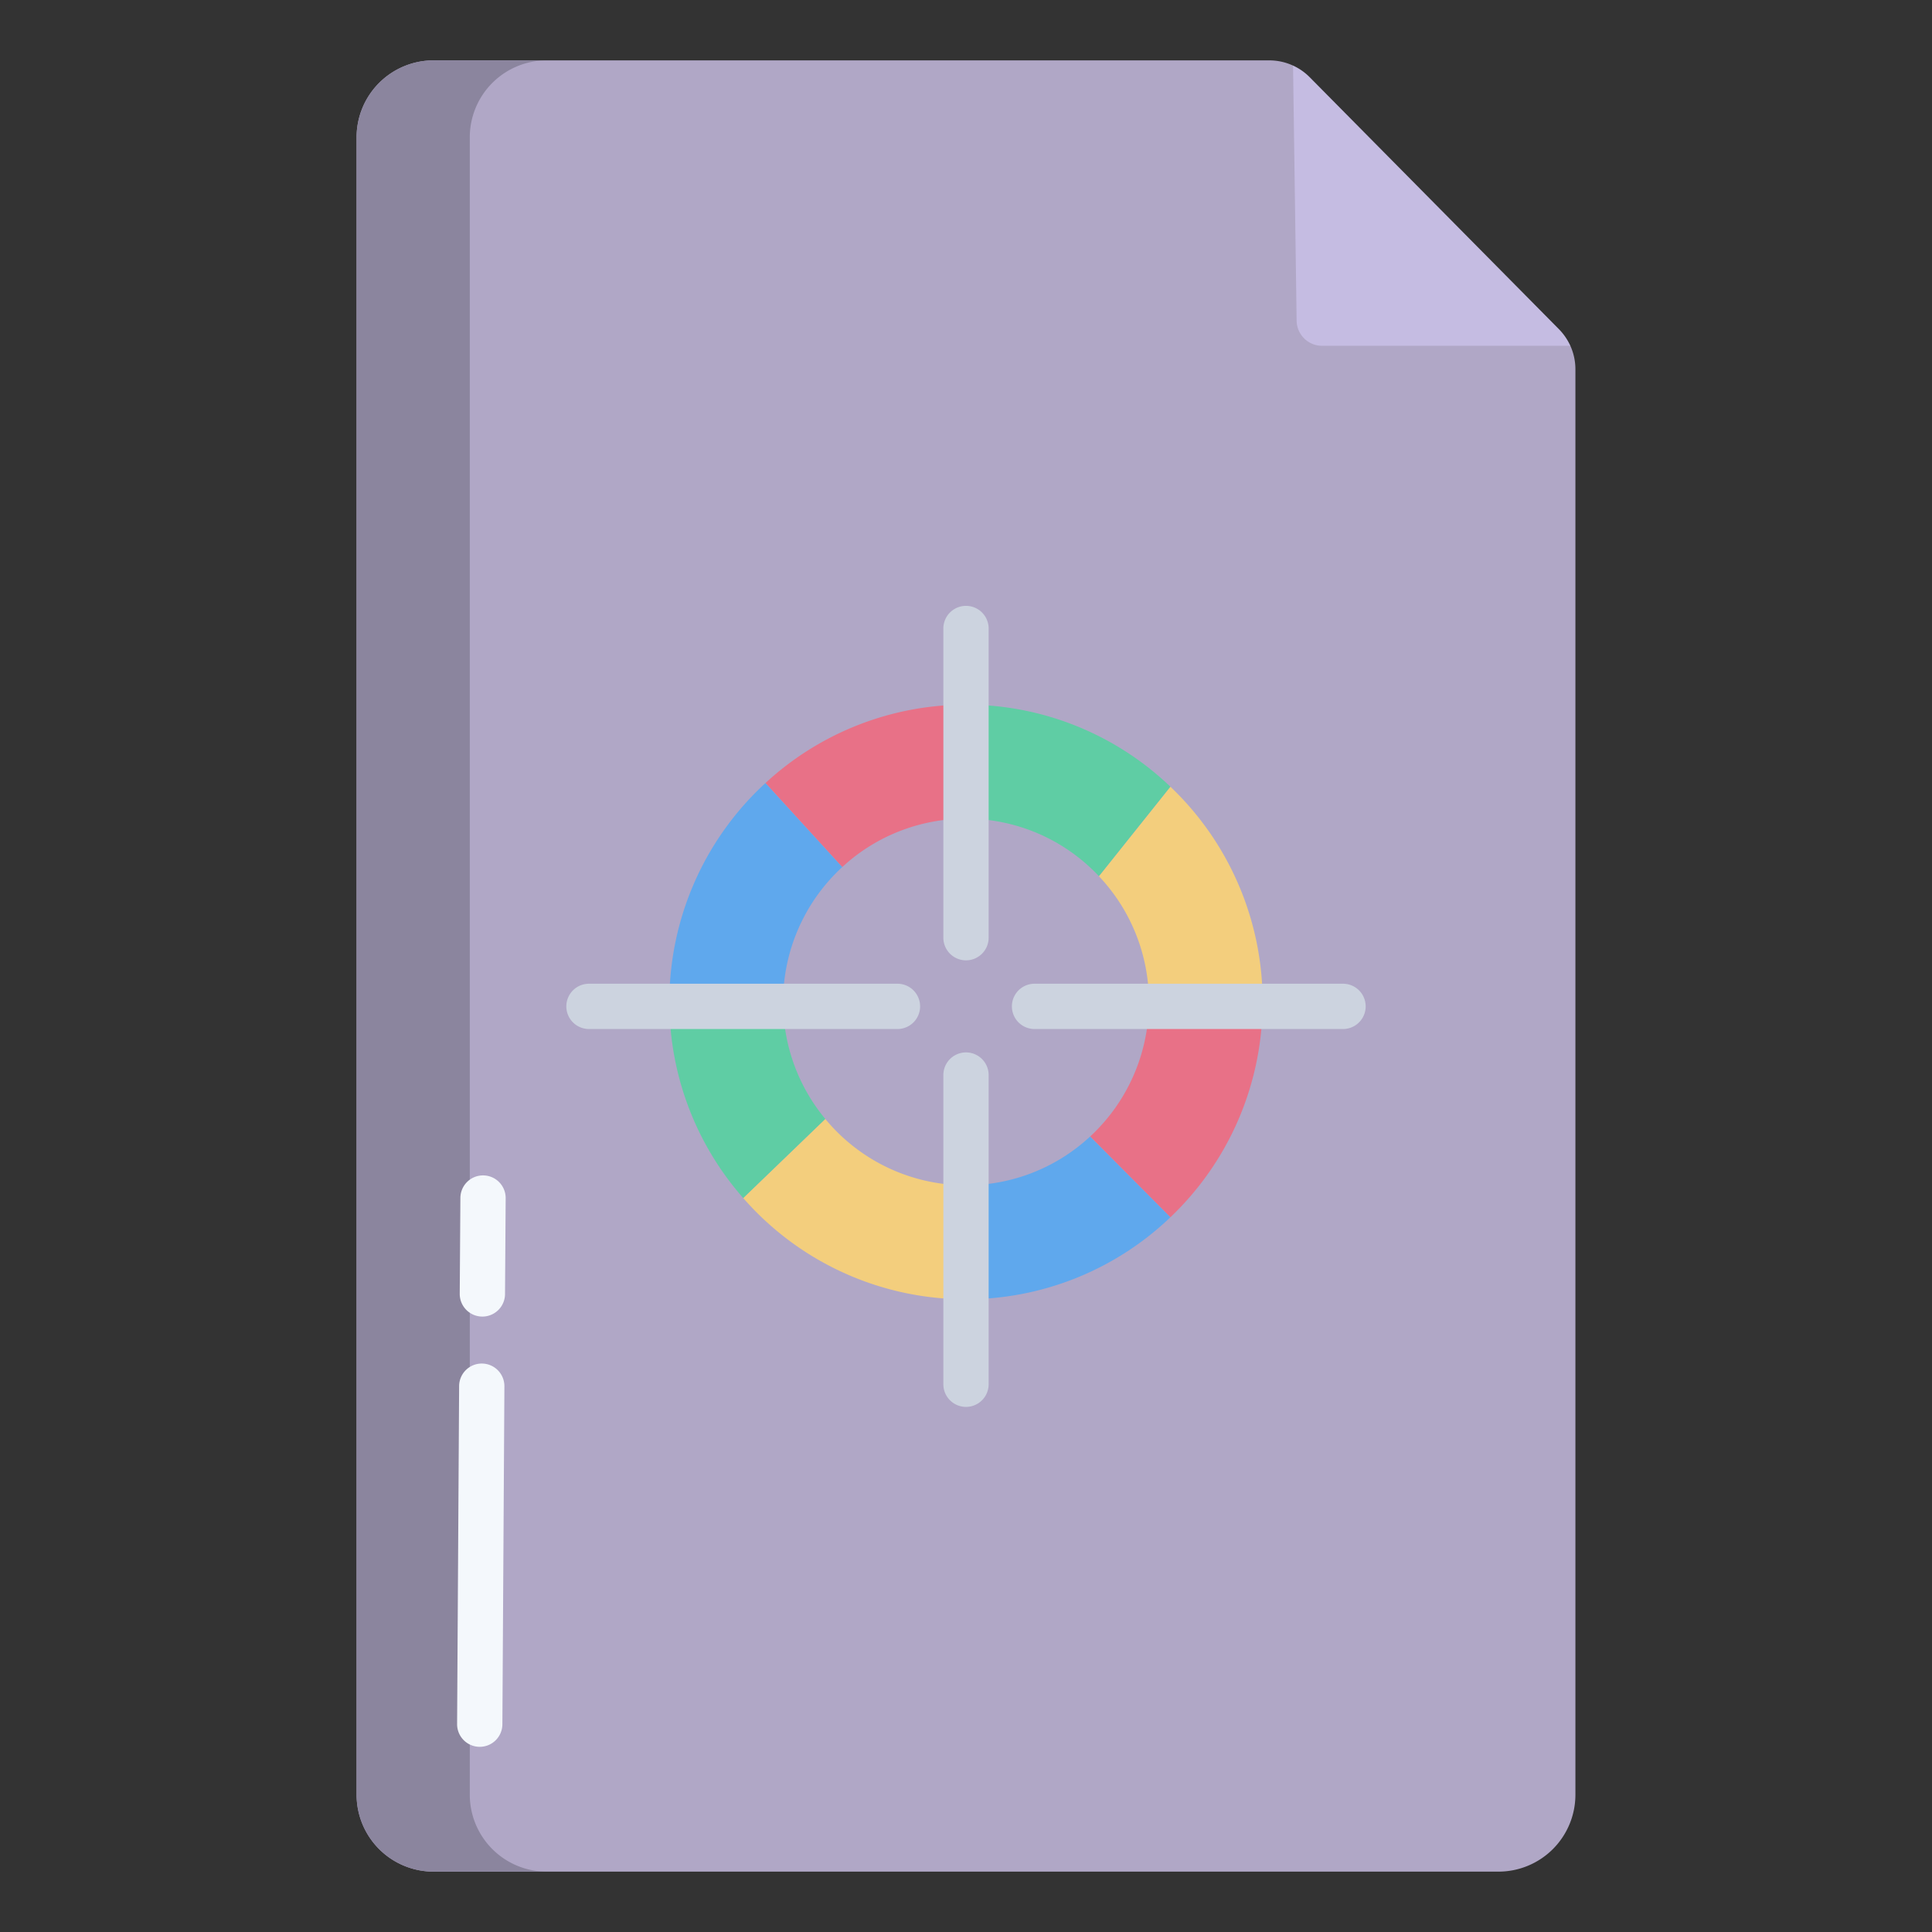 <svg id="Layer_1" height="512" viewBox="0 0 512 512" width="512" xmlns="http://www.w3.org/2000/svg" data-name="Layer 1"><rect x="0" y="0" width="512" height="512" fill="#333333" stroke="none"/><path d="m416.16 91.64a15.078 15.078 0 0 1 1.34 6.24v377.71a20.391 20.391 0 0 1 -20.37 20.41h-282.26a20.391 20.391 0 0 1 -20.37-20.41v-439.18a20.391 20.391 0 0 1 20.37-20.41h221.5a15.074 15.074 0 0 1 6.3 1.38" fill="#b0a7c6"/><path d="m124.5 475.59v-439.18a20.391 20.391 0 0 1 20.37-20.41h-30a20.391 20.391 0 0 0 -20.37 20.41v439.18a20.391 20.391 0 0 0 20.37 20.41h30a20.391 20.391 0 0 1 -20.37-20.41z" fill="#8b859e"/><path d="m416.16 91.64h-65.8a6.746 6.746 0 0 1 -6.74-6.66l-.95-67.6a14.845 14.845 0 0 1 4.43 3.1l66.02 66.74a15.3 15.3 0 0 1 3.04 4.42z" fill="#c5bce2"/><path d="m334.61 265.53c0 .39 0 .78-.02 1.17h-30.14c.02-.39.02-.78.02-1.17a48.406 48.406 0 0 0 -13.25-33.33l18.94-23.72a78.67 78.67 0 0 1 24.45 57.05z" fill="#f3ce7d"/><path d="m304.45 266.7h30.14a78.622 78.622 0 0 1 -24.43 55.89l-21.27-21.4a48.5 48.5 0 0 0 15.56-34.49z" fill="#e87187"/><path d="m310.16 208.48-18.94 23.72a48.252 48.252 0 0 0 -35.22-15.25v-30.21a78.216 78.216 0 0 1 54.16 21.74z" fill="#5fcda4"/><path d="m288.89 301.19 21.27 21.4a78.252 78.252 0 0 1 -54.16 21.73v-30.21a48.277 48.277 0 0 0 32.89-12.92z" fill="#5fa8ed"/><path d="m256 314.11v30.21a78.33 78.33 0 0 1 -59.04-26.83l21.75-20.96a48.345 48.345 0 0 0 37.29 17.58z" fill="#f3ce7d"/><path d="m256 186.74v30.21a48.245 48.245 0 0 0 -32.8 12.84l-20.34-22.26-.01-.01a78.244 78.244 0 0 1 53.15-20.78z" fill="#e87187"/><path d="m202.86 207.53 20.34 22.26a48.522 48.522 0 0 0 -15.67 35.74c0 .39 0 .78.02 1.17h-30.14c-.02-.39-.02-.78-.02-1.17a78.726 78.726 0 0 1 25.46-58.01z" fill="#5fa8ed"/><path d="m218.71 296.53-21.75 20.96a78.391 78.391 0 0 1 -19.55-50.79h30.14a48.368 48.368 0 0 0 11.16 29.83z" fill="#5fcda4"/><g fill="#ccd3df"><path d="m256 254.5a6 6 0 0 1 -6-6v-81.941a6 6 0 1 1 12 0v81.941a6 6 0 0 1 -6 6z"/><path d="m256 372.842a6 6 0 0 1 -6-6v-81.942a6 6 0 0 1 12 0v81.939a6 6 0 0 1 -6 6.003z"/><path d="m355.917 272.7h-81.754a6 6 0 0 1 0-12h81.754a6 6 0 0 1 0 12z"/><path d="m237.837 272.7h-81.754a6 6 0 0 1 0-12h81.754a6 6 0 0 1 0 12z"/></g><path d="m127.134 462.925h-.034a6 6 0 0 1 -5.964-6.036l.536-89.571a6 6 0 0 1 6-5.964h.037a6 6 0 0 1 5.964 6.037l-.536 89.57a6 6 0 0 1 -6.003 5.964z" fill="#f4f8fc"/><path d="m127.836 348.906h-.042a6 6 0 0 1 -5.959-6.041l.173-25.413a6 6 0 0 1 6-5.959h.041a6 6 0 0 1 5.959 6.041l-.172 25.413a6 6 0 0 1 -6 5.959z" fill="#f4f8fc"/></svg>